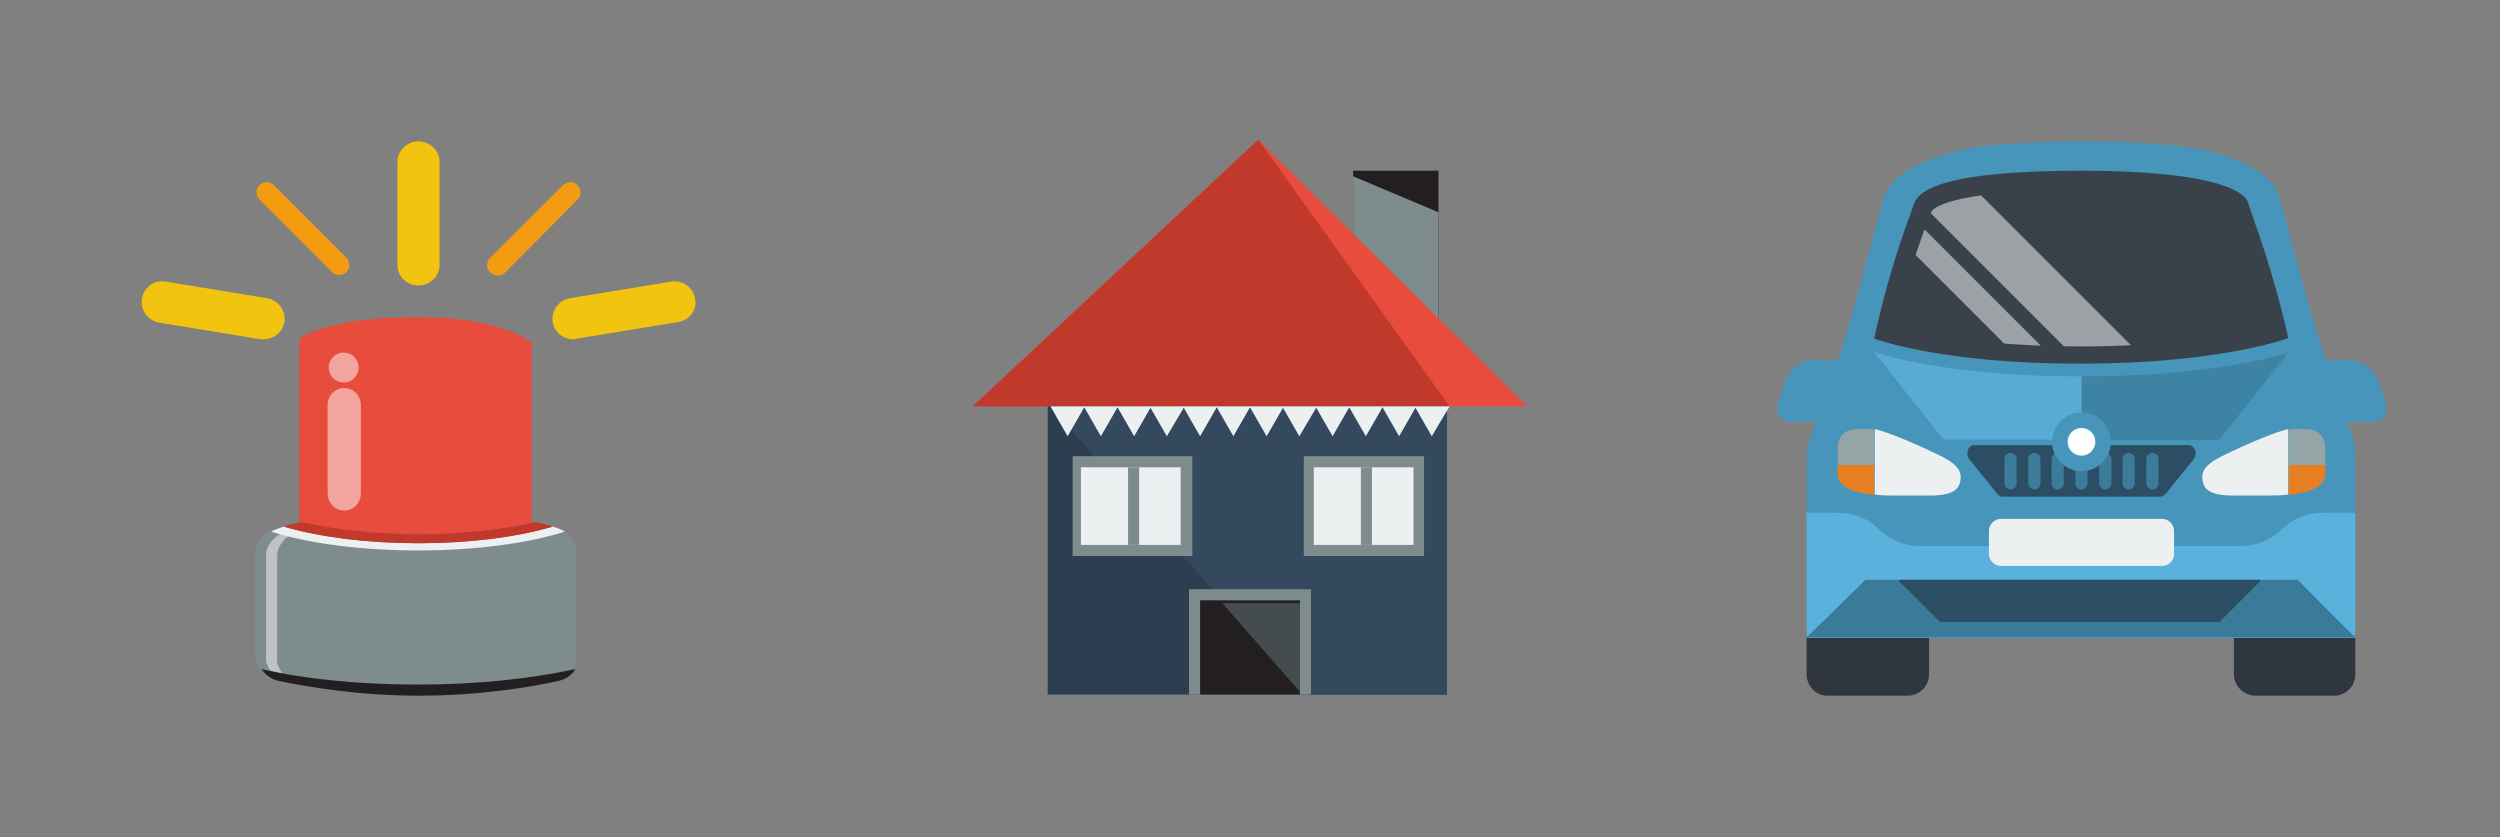 <?xml version="1.0" encoding="utf-8"?>
<!-- Generator: Adobe Illustrator 18.0.0, SVG Export Plug-In . SVG Version: 6.00 Build 0)  -->
<!DOCTYPE svg PUBLIC "-//W3C//DTD SVG 1.1//EN" "http://www.w3.org/Graphics/SVG/1.1/DTD/svg11.dtd">
<svg version="1.1" xmlns="http://www.w3.org/2000/svg" xmlns:xlink="http://www.w3.org/1999/xlink" x="0px" y="0px" width="451px"
	 height="151px" viewBox="0 0 451 151" enable-background="new 0 0 451 151" xml:space="preserve">
<rect x="0" y="0" width="451" height="151" fill="#808080" stroke="none"/>
<g id="Grid">
	<rect x="0.5" y="0.5" fill="none" width="150" height="150"/>
	<rect x="150.5" y="0.5" fill="none" width="150" height="150"/>
	<rect x="300.5" y="0.5" fill="none" width="150" height="150"/>
</g>
<g id="Color">
	<g>
		<g>
			<path fill="#7F8C8D" d="M48.7,95.8c-1.5,0.8-2.7,2.3-2.7,4v18.6c0,0.8,0.5,1.6,0.9,2.3c7.7,1.7,17.7,2.8,28.5,2.8
				c10.8,0,20.4-1,28.1-2.8c0.4-0.7,0.5-1.5,0.5-2.3V99.9c0-1.8-0.8-3.3-2.3-4.1c-6.6,2.1-16,3.4-26.5,3.4
				C64.7,99.2,55.2,97.9,48.7,95.8z"/>
			<path fill="#E74C3C" d="M96,62.3h0.4c0,0-4.6-5.1-21.2-5.1c-16.6,0-21.2,3.9-21.2,3.9v33c0,0,0.1,0,0,0.1
				c6.3,1.4,13.6,2.2,21.3,2.2c7.7,0,14.8-0.8,21-2.2c-0.1,0-0.4,0-0.4-0.1V62.3z"/>
			<circle fill="#F3A59D" cx="62" cy="66.3" r="2.7"/>
			<path fill="#F3A59D" d="M59.1,73.1c0-1.7,1.3-3.1,3-3.1s3,1.4,3,3.1V89c0,1.7-1.3,3.1-3,3.1c-1.7,0-3-1.4-3-3.1V73.1z"/>
			<path fill="#F1C40F" d="M75.5,51.5c2.1,0,3.8-1.7,3.8-3.7V29.2c0-2.1-1.8-3.7-3.8-3.7c-2.1,0-3.8,1.7-3.8,3.7v18.6
				C71.7,49.9,73.4,51.5,75.5,51.5z"/>
			<path fill="#F39C12" d="M59.9,49.1c0.4,0.4,0.8,0.5,1.3,0.5c0.5,0,1-0.2,1.3-0.5c0.7-0.7,0.7-1.9,0-2.6L49.4,33.4
				c-0.7-0.7-1.9-0.7-2.6,0c-0.7,0.7-0.7,1.9,0,2.6L59.9,49.1z"/>
			<path fill="#F39C12" d="M89.8,49.7c0.5,0,0.9-0.2,1.3-0.5L104.2,36c0.7-0.7,0.7-1.9,0-2.6c-0.7-0.7-1.9-0.7-2.6,0L88.4,46.5
				c-0.7,0.7-0.7,1.9,0,2.6C88.8,49.5,89.3,49.7,89.8,49.7z"/>
			<path fill="#F1C40F" d="M125.4,53.9c-0.3-2-2.2-3.4-4.3-3.1l-18.3,3c-2,0.3-3.4,2.3-3.1,4.3c0.3,1.8,1.9,3.1,3.7,3.1
				c0.2,0,0.4,0,0.6-0.1l18.3-3C124.4,57.8,125.8,55.9,125.4,53.9z"/>
			<path fill="#F1C40F" d="M47.6,61.2c1.8,0,3.4-1.3,3.7-3.1c0.3-2-1-3.9-3.1-4.3l-18.3-3c-2.1-0.4-3.9,1-4.3,3.1
				c-0.3,2,1,3.9,3.1,4.3l18.3,3C47.2,61.2,47.4,61.2,47.6,61.2z"/>
			<path fill="#C0392B" d="M75.5,96.4c-7.7,0-14.9-0.8-21.2-2.2c-1.2,0.3-2.2,0.5-3.1,0.8c6.5,1.9,15,3,24.3,3
				c9.3,0,17.7-1.1,24.2-3c-0.9-0.3-1.9-0.5-3-0.8C90.4,95.6,83.2,96.4,75.5,96.4z"/>
			<path fill="#231F20" d="M47.2,120.7c0.6,1,1.7,1.8,2.9,2.1c4.8,1,14.2,2.7,25.4,2.7c11.2,0,20.6-1.6,25.4-2.7
				c1.3-0.3,2.3-1.1,2.9-2.1c-7.7,1.7-17.6,2.8-28.3,2.8C64.7,123.5,54.9,122.5,47.2,120.7z"/>
			<path fill="#BDC3C7" d="M50,119.2v-18.9c0-1.9,1.6-3.7,3.4-4.3c0.2-0.1,0.5-0.1,0.7-0.2c-0.4-0.1-0.7-0.2-1-0.3
				c-0.5,0.1-1.3,0.3-1.7,0.4c-1.8,0.7-3.4,2.4-3.4,4.3v18.9c0,0.7,0.5,1.4,0.8,1.9c0.7,0.1,1.3,0.3,2.1,0.4
				C50.5,120.8,50,120,50,119.2z"/>
			<path fill="#ECF0F1" d="M99.7,95c-6.4,1.9-14.9,3-24.2,3c-9.3,0-17.8-1.1-24.3-3c-0.6,0.2-1.2,0.4-1.7,0.6
				c-0.2,0.1-0.4,0.2-0.6,0.3c6.6,2.1,16,3.4,26.5,3.4c10.5,0,19.9-1.3,26.5-3.4c-0.1-0.1-0.2-0.1-0.4-0.2
				C101,95.4,100.4,95.2,99.7,95z"/>
		</g>
		<path fill="#C0392B" d="M75.5,96.4c-7.7,0-14.9-0.8-21.2-2.2c-1.2,0.3-2.2,0.5-3.1,0.8c6.5,1.9,15,3,24.3,3c9.3,0,17.7-1.1,24.2-3
			c-0.9-0.3-1.9-0.5-3-0.8C90.4,95.6,83.2,96.4,75.5,96.4z"/>
	</g>
	<g>
		<rect x="244.1" y="30.8" fill="#231F20" width="15.4" height="35"/>
		<polygon fill="#7F8C8D" points="244.1,66.8 259.5,66.8 259.5,38.3 244.1,31.8 		"/>
		<polygon fill="#E74C3C" points="175.5,73.3 275.5,73.3 227,25.2 		"/>
		<polygon fill="#C0392B" points="175.5,73.3 261.5,73.3 227,25.2 		"/>
		<rect x="189" y="73.3" fill="#2C3E50" width="72" height="52"/>
		<polygon fill="#34495E" points="189.5,73.3 261,73.3 261,125.3 235.5,125.3 		"/>
		<g>
			<polygon fill="#ECF0F1" points="195.7,73.3 192.6,78.7 189.5,73.3 			"/>
			<polygon fill="#ECF0F1" points="201.7,73.3 198.6,78.7 195.5,73.3 			"/>
			<polygon fill="#ECF0F1" points="207.7,73.3 204.6,78.7 201.5,73.3 			"/>
			<polygon fill="#ECF0F1" points="213.7,73.3 210.5,78.7 207.4,73.3 			"/>
			<polygon fill="#ECF0F1" points="219.6,73.3 216.5,78.7 213.4,73.3 			"/>
			<polygon fill="#ECF0F1" points="225.6,73.3 222.5,78.7 219.4,73.3 			"/>
			<polygon fill="#ECF0F1" points="231.6,73.3 228.5,78.7 225.4,73.3 			"/>
			<polygon fill="#ECF0F1" points="237.6,73.3 234.4,78.7 231.3,73.3 			"/>
			<polygon fill="#ECF0F1" points="243.5,73.3 240.4,78.7 237.3,73.3 			"/>
			<polygon fill="#ECF0F1" points="249.5,73.3 246.4,78.7 243.3,73.3 			"/>
			<polygon fill="#ECF0F1" points="255.5,73.3 252.4,78.7 249.3,73.3 			"/>
			<polygon fill="#ECF0F1" points="261.5,73.3 258.3,78.7 255.2,73.3 			"/>
		</g>
		<rect x="193.5" y="82.3" fill="#7F8C8D" width="21.6" height="18"/>
		<rect x="195" y="84.3" fill="#ECF0F1" width="18" height="14"/>
		<rect x="203.5" y="84.3" fill="#7F8C8D" width="2" height="14"/>
		<rect x="235.2" y="82.3" fill="#7F8C8D" width="21.7" height="18"/>
		<rect x="237" y="84.3" fill="#ECF0F1" width="18" height="14"/>
		<rect x="245.5" y="84.3" fill="#7F8C8D" width="2" height="14"/>
		<rect x="214.5" y="106.3" fill="#7F8C8D" width="22" height="19"/>
		<rect x="216.5" y="108.3" fill="#231F20" width="18" height="17"/>
		<polygon fill="#454C4D" points="234.5,124.8 220.5,108.8 234.5,108.8 		"/>
	</g>
	<g>
		<path fill="#4795BB" d="M403,110.1h21.9V82.7c0,0-0.2-3.4-0.5-4c0,0-0.4-1-0.9-2.6h4.4c2,0,3.1-1.6,2.4-3.7l-1.3-3.7
			c-0.7-2-2.9-3.7-4.9-3.7h-4.5c-3.4-9.6-7.6-27.7-8.8-30.4c-1.9-4.2-7.9-6.1-11.2-7c0,0-5.5-2.1-24-2.1c-18.5,0-24,2.1-24,2.1
			c-3.9,1.3-9.3,3.1-11.4,7.2c-1,1.9-5.2,20.4-8.7,30.2h-4.5c-2,0-4.2,1.6-4.9,3.7l-1.3,3.7c-0.7,2,0.4,3.7,2.4,3.7h4.4
			c-0.6,1.6-0.9,2.6-0.9,2.6c-0.4,0.6-0.8,3.3-0.8,4.1l0,21.9l0,1.4v4.1H348H403z"/>
		<path fill="#39424B" d="M338.1,61.1c3-13.8,6.3-21.6,7-23.8c0.6-1.6,1.1-6.5,30.4-6.5s29.9,5.6,30,5.6c0.9,3,4.5,11.9,7.3,24.6
			c0,0-12.3,4.6-37.3,4.6C350.5,65.7,338.1,61.1,338.1,61.1z"/>
		<path fill="#39424B" d="M375.5,62.5c-17.5,0-28.7-2.3-33.5-3.6c2.3-9.6,4.5-15.8,5.7-18.8c0.3-0.7,0.5-1.2,0.6-1.6l0.1-0.2
			c0.1-0.4,2.1-4,27.2-4c21.5,0,26.2,3,27,3.7c0.2,0.7,0.5,1.5,0.9,2.6c1.4,3.9,3.6,10.2,5.6,18.4C404.1,60.1,392.9,62.5,375.5,62.5
			z"/>
		<path fill="#2F363E" d="M403,121.6c0,2.1,1.7,3.9,3.9,3.9h14.2c2.1,0,3.8-1.7,3.8-3.9l0-7.1H403V121.6z"/>
		<path fill="#2F363E" d="M329.6,125.5h14.5c2.2,0,3.9-1.7,3.9-3.9v-7.1h-22.1v7C325.9,123.7,327.5,125.5,329.6,125.5z"/>
		<path fill="#5AB1DC" d="M411.6,95.5L411.6,95.5c-1.9,1.9-4.6,3-7.3,3h-58c-2.7,0-5.4-1.1-7.3-3v0c-1.9-1.9-4.6-3-7.3-3h-5.8v22.6
			h99V92.5h-6C416.2,92.5,413.5,93.6,411.6,95.5z"/>
		<path fill="#3A7B99" d="M414.5,104.6h-78c-4.1,4.1-6.5,6.4-10.6,10.4v0h99v0C420.8,111,418.6,108.7,414.5,104.6z"/>
		<path fill="#2B4E64" d="M350,112.2h50.4c2.9-2.9,4.5-4.5,7.3-7.3v-0.3h-65.1v0.3C345.5,107.7,347.1,109.4,350,112.2z"/>
		<path fill="#ECF0F1" d="M390,102.1H361c-1.2,0-2.2-1-2.2-2.2v-4.1c0-1.2,1-2.2,2.2-2.2H390c1.2,0,2.2,1,2.2,2.2v4.1
			C392.2,101.2,391.2,102.1,390,102.1z"/>
		<path fill="#2B4E64" d="M361.2,89.6h28.5c0.3,0,0.6-0.2,0.9-0.4l5.1-6.3c0.2-0.3,0.4-0.7,0.4-1.1l0,0c0-0.8-0.6-1.5-1.2-1.5h-38.8
			c-0.7,0-1.2,0.7-1.2,1.5l0,0c0,0.4,0.1,0.8,0.4,1.1l5.1,6.3C360.6,89.4,360.9,89.6,361.2,89.6z"/>
		<g>
			<path fill="#3C7B9A" d="M362.7,88.3L362.7,88.3c-0.6,0-1.1-0.5-1.1-1.1v-4.4c0-0.6,0.5-1.1,1.1-1.1l0,0c0.6,0,1.1,0.5,1.1,1.1
				v4.4C363.8,87.8,363.3,88.3,362.7,88.3z"/>
			<path fill="#3C7B9A" d="M367,88.3L367,88.3c-0.6,0-1.1-0.5-1.1-1.1v-4.4c0-0.6,0.5-1.1,1.1-1.1l0,0c0.6,0,1.1,0.5,1.1,1.1v4.4
				C368.1,87.8,367.6,88.3,367,88.3z"/>
			<path fill="#3C7B9A" d="M371.2,88.3L371.2,88.3c-0.6,0-1.1-0.5-1.1-1.1v-4.4c0-0.6,0.5-1.1,1.1-1.1l0,0c0.6,0,1.1,0.5,1.1,1.1
				v4.4C372.3,87.8,371.8,88.3,371.2,88.3z"/>
			<path fill="#3C7B9A" d="M375.5,88.3L375.5,88.3c-0.6,0-1.1-0.5-1.1-1.1v-4.4c0-0.6,0.5-1.1,1.1-1.1h0c0.6,0,1.1,0.5,1.1,1.1v4.4
				C376.6,87.8,376.1,88.3,375.5,88.3z"/>
			<path fill="#3C7B9A" d="M379.8,88.3L379.8,88.3c-0.6,0-1.1-0.5-1.1-1.1v-4.4c0-0.6,0.5-1.1,1.1-1.1l0,0c0.6,0,1.1,0.5,1.1,1.1
				v4.4C380.9,87.8,380.4,88.3,379.8,88.3z"/>
			<path fill="#3C7B9A" d="M384,88.3L384,88.3c-0.6,0-1.1-0.5-1.1-1.1v-4.4c0-0.6,0.5-1.1,1.1-1.1l0,0c0.6,0,1.1,0.5,1.1,1.1v4.4
				C385.1,87.8,384.6,88.3,384,88.3z"/>
			<path fill="#3C7B9A" d="M388.3,88.3L388.3,88.3c-0.6,0-1.1-0.5-1.1-1.1v-4.4c0-0.6,0.5-1.1,1.1-1.1l0,0c0.6,0,1.1,0.5,1.1,1.1
				v4.4C389.4,87.8,388.9,88.3,388.3,88.3z"/>
		</g>
		<path fill="#3D84A4" d="M412.8,63.6l-12.5,15.8h-24.8V67.9C397.3,67.9,409.6,64.6,412.8,63.6z"/>
		<path fill="#58ABD5" d="M375.5,67.9v11.4h-24.9l-12.5-15.8C341.3,64.6,353.6,67.9,375.5,67.9z"/>
		<circle fill="#4795BB" cx="375.5" cy="79.7" r="5.3"/>
		<circle fill="#FFFFFF" cx="375.5" cy="79.7" r="2.5"/>
		<g>
			<defs>
				<path id="SVGID_3_" d="M375.5,62.5c-17.5,0-28.7-2.3-33.5-3.6c2.3-9.6,4.5-15.8,5.7-18.8c0.3-0.7,0.5-1.2,0.6-1.6l0.1-0.2
					c0.1-0.4,2.1-4,27.2-4c21.5,0,26.2,3,27,3.7c0.2,0.7,0.5,1.5,0.9,2.6c1.4,3.9,3.6,10.2,5.6,18.4
					C404.1,60.1,392.9,62.5,375.5,62.5z"/>
			</defs>
			<clipPath id="SVGID_1_">
				<use xlink:href="#SVGID_3_"  overflow="visible"/>
			</clipPath>
			<g clip-path="url(#SVGID_1_)">
				
					<rect x="353.9" y="11.2" transform="matrix(0.707 -0.707 0.707 0.707 66.577 267.417)" opacity="0.5" fill="#FFFFFF" width="4.4" height="84.2"/>
				
					<rect x="358.4" y="4.6" transform="matrix(0.707 -0.707 0.707 0.707 73.23 270.173)" opacity="0.5" fill="#FFFFFF" width="8.7" height="84.2"/>
			</g>
		</g>
		<g id="XMLID_11_">
			<path fill="#ECF0F1" d="M353.7,86c0,2.3-1.3,3.4-5.7,3.4h-5.9c-1.4,0-2.7,0-3.9-0.2v-5.5v-6.3c2.5,0.6,5.9,2.1,8.4,3.2
				C349.9,82.2,353.7,83.5,353.7,86z"/>
			<path fill="#E67E22" d="M338.1,83.8v5.5c-3.7-0.4-6.6-1.4-6.6-3.9v-1.6H338.1z"/>
			<path fill="#95A5A6" d="M338.1,77.6v6.3h-6.6v-2.5c0-3.9,2.3-4,4.7-4C336.8,77.3,337.4,77.4,338.1,77.6z"/>
		</g>
		<g id="XMLID_10_">
			<path fill="#ECF0F1" d="M397.3,86c0,2.3,1.3,3.4,5.7,3.4h5.9c1.4,0,2.7,0,3.9-0.2v-5.5v-6.3c-2.5,0.6-5.9,2.1-8.4,3.2
				C401.1,82.2,397.3,83.5,397.3,86z"/>
			<path fill="#E67E22" d="M412.9,83.8v5.5c3.7-0.4,6.6-1.4,6.6-3.9v-1.6H412.9z"/>
			<path fill="#95A5A6" d="M412.9,77.6v6.3h6.6v-2.5c0-3.9-2.3-4-4.7-4C414.2,77.3,413.6,77.4,412.9,77.6z"/>
		</g>
	</g>
</g>
</svg>
